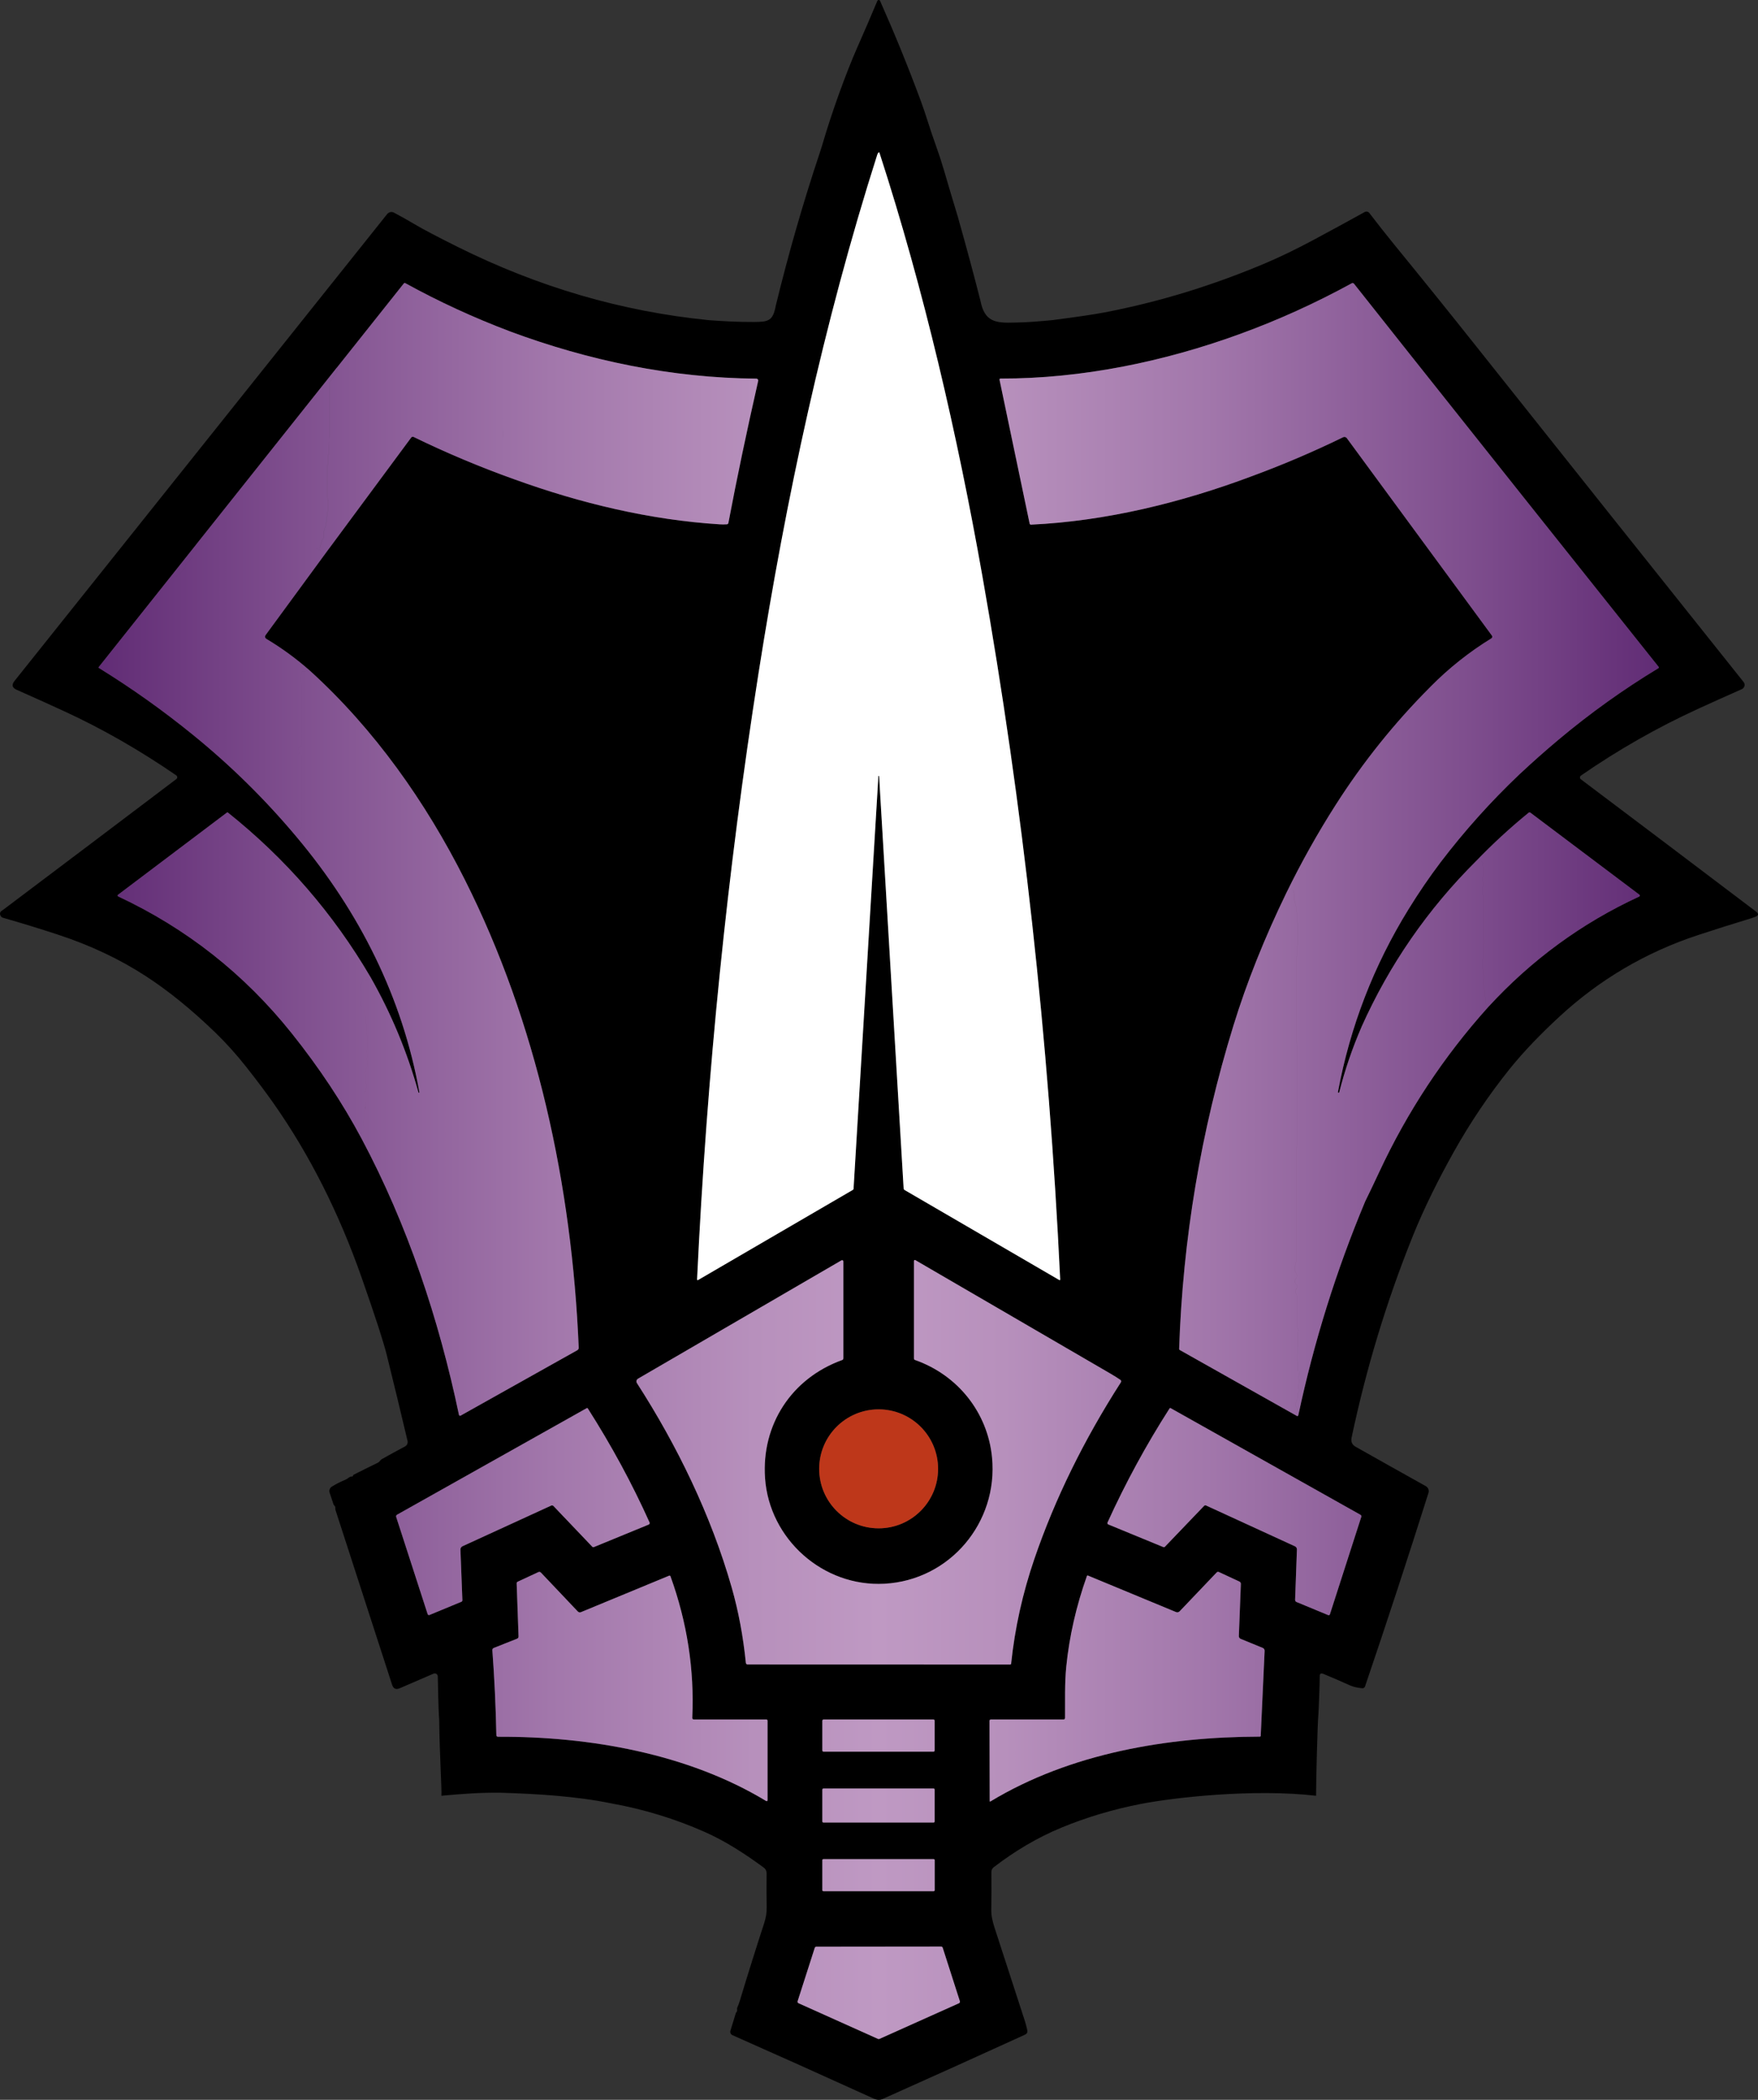 <?xml version="1.0" encoding="UTF-8"?>
<svg id="Layer_2" data-name="Layer 2" xmlns="http://www.w3.org/2000/svg" xmlns:xlink="http://www.w3.org/1999/xlink" viewBox="0 0 668.46 798.07">
  <rect x="0" y="0" width="668.46" height="798.07" fill="#333333" stroke="none"/>
  <defs>
    <style>
      .cls-1 {
        fill: url(#linear-gradient);
      }

      .cls-1, .cls-2, .cls-3, .cls-4 {
        stroke-width: 0px;
      }

      .cls-3 {
        fill: #be371a;
      }

      .cls-4 {
        fill: #fff;
      }
    </style>
    <linearGradient id="linear-gradient" x1="37.49" y1="441.27" x2="630.77" y2="441.27" gradientUnits="userSpaceOnUse">
      <stop offset="0" stop-color="#612c75"/>
      <stop offset=".13" stop-color="#80508f"/>
      <stop offset=".29" stop-color="#a277ab"/>
      <stop offset=".42" stop-color="#b790bc"/>
      <stop offset=".5" stop-color="#bf99c3"/>
      <stop offset=".58" stop-color="#b790bc"/>
      <stop offset=".71" stop-color="#a277ab"/>
      <stop offset=".87" stop-color="#80508f"/>
      <stop offset="1" stop-color="#612c75"/>
    </linearGradient>
  </defs>
  <g id="Layer_1-2" data-name="Layer 1">
    <path class="cls-2" d="M134.27,560.81c0-.15.09-.25.22-.32,3.05-1.55,6.09-3.05,9.12-4.52.36-.17.66-.42.89-.75.21-.29.41-.49.59-.59,3.02-1.71,5.99-3.33,8.9-4.87.77-.4,1.17-1.27.97-2.12-2.47-10.47-5.07-21.26-7.82-32.35-1.25-5.08-4.45-14.95-9.59-29.6-8.67-24.73-19.82-46.8-33.45-66.23-2.97-4.24-6.47-8.9-10.49-13.98-3.82-4.83-7.78-9.22-11.87-13.17-8.95-8.63-17.69-15.72-26.23-21.27-10.02-6.52-21.25-11.82-33.7-15.89-6.84-2.24-13.74-4.36-20.71-6.35-.39-.11-.71-.39-.89-.75-.38-.8-.24-1.42.42-1.87.29-.19.54-.37.76-.54,22.27-16.76,44.16-33.27,65.65-49.53.48-.36.47-1.09-.03-1.43-14.07-9.65-28.21-17.74-42.44-24.29-6.04-2.78-12.12-5.52-18.24-8.23-1.72-.76-1.99-1.87-.82-3.34L147.21,81.37c.63-.79,1.73-1.02,2.62-.54,2.5,1.32,5.04,2.75,7.62,4.28,3.33,1.98,8.86,4.89,16.6,8.74,30.69,15.25,62.18,24.5,95.52,27.84,5.48.38,10.53.71,17.1.68,5.46-.03,7.23-.35,8.3-6.14,4.83-19.83,10.43-39.28,16.81-58.36.27-.79.51-1.55.73-2.3,1.95-6.65,4.15-13.37,6.6-20.15,2.45-6.77,4.75-12.6,6.91-17.49,2.69-6.07,5.21-11.92,7.57-17.57.19-.46.85-.48,1.05-.02,5.53,12.42,10.67,25.02,15.4,37.79.97,2.61,1.91,5.39,2.84,8.34.89,2.83,1.85,5.68,2.88,8.53,1.18,3.27,2.25,6.54,3.21,9.81,1.71,5.86,3.48,11.83,5.23,17.55,3.35,11.86,6.33,22.93,8.63,32.05,1.56,7.85,5.61,8.45,13.01,8.18,4.69-.02,9.58-.49,14.31-.92,9.23-1.19,15.85-2.17,19.87-2.94,20.62-3.94,41.03-10.19,61.24-18.74,5.48-2.32,11.43-5.2,17.86-8.63,6.71-3.59,13.31-7.18,19.78-10.77.6-.34,1.36-.18,1.78.37,3.11,4.08,6.34,8.16,9.67,12.25,10.63,13,20.94,25.79,30.93,38.37,33.06,41.58,66.94,84.09,101.63,127.54.61.75.62,1.53.03,2.32-.15.2-.35.37-.59.47-5.55,2.45-11.08,4.94-16.6,7.46-15.57,7.13-30.44,15.6-44.61,25.4-.36.25-.48.71-.3,1.1.06.13.15.23.26.31,21.87,16.45,44.07,33.21,66.62,50.29,1.07.81.99,1.47-.26,1.97-.53.21-1.05.4-1.57.56-7.33,2.23-14.07,4.36-20.23,6.39-19.85,6.54-37.41,16.87-52.68,30.98-6.55,6.05-13.24,12.81-18.87,19.81-7.97,9.92-15.07,20.46-21.32,31.61-5.77,10.31-11.27,21.26-15.67,32.2-9.9,24.61-17.63,50.07-23.19,76.4-.33,1.55.18,2.71,1.51,3.46,9.01,5.09,17.91,10.08,26.69,14.97.91.51,1.34,1.59,1.03,2.58-7.59,24.03-15.62,48.55-24.11,73.54-.16.48-.64.77-1.13.71-1.68-.2-3.11-.42-4.69-1.13-3.44-1.55-6.77-2.99-10-4.32-.99-.41-1.47-.08-1.42.99.05,1.29-.38,13.03-.5,14.27-.37,3.95-.89,25.73-.89,31.06-23.61-2.78-54.11.64-66.8,3.13-10.39,2.03-20.37,5-29.92,8.93-9.41,3.88-17.87,8.98-25.83,15.08-.61.47-.92,1.11-.91,1.9.05,4.81.03,9.58-.04,14.33-.03,2.34.54,4.52,1.22,6.68.51,1.64,8.61,26.38,11.57,35.6.36,1.13.66,2.28.9,3.45.16.79-.13,1.35-.86,1.69-17.17,7.84-35.22,15.99-54.16,24.45-1.02.45-2.14.4-3.36-.15-19.75-8.97-37.66-17.01-53.74-24.12-.63-.28-.96-.98-.76-1.64l2.01-6.57c.06-.2.16-.38.29-.53.23-.28.31-.62.24-1.02-.05-.27-.01-.56.11-.81.34-.73.63-1.5.87-2.3,3-9.92,6.11-19.84,9.34-29.75.67-2.05.98-4.08.94-6.1-.08-4.11-.09-8.35-.03-12.71.01-.97-.38-1.73-1.16-2.3-7.04-5.15-14.33-9.94-22.47-13.54-11.29-4.99-23.09-8.59-35.4-10.81-13.48-2.76-28.24-3.63-42.27-4.06-7.32-.08-14.1.39-22.36,1.16.16-3.33-.66-14.39-.84-29-.33-3.96-.46-13.46-.53-16.37-.02-.82-.86-1.37-1.62-1.04l-12.84,5.54c-1.46.63-2.43.19-2.92-1.32l-21.54-66.47c-.05-.17-.07-.35-.05-.53.05-.47-.08-.85-.4-1.14-.13-.12-.23-.27-.28-.43l-1.48-4.43c-.29-.87.06-1.82.83-2.3,1.53-.95,3.21-1.81,5.04-2.57.48-.2.92-.46,1.31-.78.43-.35.87-.52,1.34-.51.25,0,.38-.12.41-.37ZM334.27,295.02c3.09,52.24,6.19,104.44,9.32,156.59.02.31.16.55.43.71l58.77,34.19c.15.09.35-.02.34-.2-4.35-91.32-14.2-180.41-29.57-267.26-9.52-53.8-22.2-108.77-39.16-161.01-.05-.15-.24-.19-.35-.08-.21.23-.37.49-.47.8-20.5,64.32-34.68,130.51-45.15,197.06-11.87,75.46-19.66,152.24-23.37,230.34,0,.39.15.48.48.28l58.73-34.19c.17-.1.28-.28.29-.47,3.15-52.27,6.3-104.53,9.44-156.78.01-.07.05-.11.12-.11h0c.09,0,.14.04.15.13ZM128.05,139.76l-53.28,66.97-37.22,46.78c-.1.12-.07.29.06.37,12.44,7.67,24.38,16.16,35.81,25.45,14.35,11.65,27.46,24.56,39.33,38.73,24.03,28.57,40.3,61.18,46.71,97.04.02.11-.02.18-.13.21h0c-.11.03-.18-.02-.21-.13-4.26-15.34-10.33-29.93-18.21-43.78-14.19-24.21-32.29-45.07-54.28-62.6-.08-.07-.2-.07-.29,0l-41.46,31.28c-.22.17-.18.51.07.63,25.99,12.16,47.98,29.49,65.97,52,10.45,13.08,19.31,26.43,26.57,40.05,17.49,32.8,29.41,68.62,37.03,104.99.06.28.38.43.63.29l44.35-24.85c.39-.22.58-.56.56-1.01-2.57-61.59-15.95-123.54-43.35-177.92-14.87-29.52-34.33-57.06-58.79-79.29-5.18-4.57-10.68-8.6-16.49-12.07-.71-.43-.82-.98-.33-1.65l23.99-32.71,31.26-42.23c.21-.29.61-.39.93-.23,12.49,6.08,25.33,11.47,38.52,16.18,24.91,9.01,51.28,15.36,77.8,17.03.91.05,1.83.05,2.76,0,.35-.03.55-.21.62-.56,3.25-17.15,7.03-35.13,11.32-53.96.1-.43-.23-.84-.67-.85-32.18-.26-63.77-6.83-93.79-17.99-13.7-5.17-26.94-11.27-39.71-18.29-.23-.13-.44-.09-.61.12l-25.46,32.01ZM471.61,126.89c-28.9,10.56-60.28,17.05-91.15,16.99-.33,0-.47.17-.4.5l11.44,54.64c.05.24.27.4.51.39,28.51-1.34,57.21-8.38,83.87-18.38,11.81-4.34,23.42-9.29,34.81-14.84.5-.24,1.1-.1,1.43.35l26.6,36.19,28.56,38.84c.25.34.16.83-.21,1.06-8.39,5.15-16.1,11.26-23.11,18.34-13.67,13.67-25.71,28.67-36.14,45.02-6.81,10.67-13,21.71-18.59,33.14-8.44,17.38-15.2,34.31-20.27,50.79-12.33,40.02-19.2,80.94-20.61,122.75-.01.19.07.33.24.42l44.56,25.08c.15.09.35.03.43-.12.04-.08.08-.17.11-.28,5.95-27.86,14.4-54.87,25.35-81.03,1.83-3.72,3.61-7.45,5.35-11.19,10.75-23.08,24.57-44,41.45-62.77,16.47-17.95,35.62-31.96,57.46-42.03.28-.13.33-.52.08-.7l-41.46-31.19c-.2-.14-.46-.14-.65,0-6.99,5.69-13.62,11.78-19.88,18.28-18.53,18.43-33.09,39.49-43.69,63.17-3.49,8.05-6.32,16.32-8.47,24.82-.04.15-.14.21-.3.17h-.01c-.15-.03-.21-.13-.18-.29,4.64-24.86,13.6-48.04,26.89-69.53,3.83-6.21,7.87-12.12,12.11-17.73,9.15-12,19.15-23.15,30.02-33.46,4.79-4.49,9.76-8.89,14.91-13.21,11.94-10.01,24.57-19.05,37.88-27.1.25-.15.29-.34.1-.57l-51.19-64.25-42.5-53.44-22.1-27.88c-.21-.27-.58-.34-.87-.18-13.81,7.55-27.93,13.95-42.38,19.22ZM377.21,553.91c2.41,24.67-15.98,46.67-40.91,48.02-23.32,1.26-43.79-16.94-45.4-40.17-1.4-20.28,10.08-37.91,29.29-44.84.33-.12.49-.35.49-.7v-36.79c0-.37-.39-.6-.71-.42l-77.37,44.98c-.59.34-.78,1.11-.41,1.69,15.27,23.68,28.21,50.28,36.03,77.68,2.57,8.98,4.36,18.52,5.38,28.61.05.42.28.63.7.63l99.81.03c.19,0,.35-.14.37-.33,1.39-13.4,4.34-26.71,8.87-39.93,7.78-22.68,18.74-45.02,32.87-67.02.19-.3.11-.7-.18-.9-1.22-.82-2.43-1.58-3.63-2.28-23.93-13.93-48.71-28.34-74.36-43.24-.23-.13-.52.03-.52.3v37.08c0,.29.13.48.41.58,16.2,5.7,27.61,19.91,29.27,37.02ZM209.59,572.22c.29-.13.64-.06.86.17l14.76,15.48c.16.16.39.21.6.13l20.83-8.55c.33-.13.48-.51.34-.83-6.61-14.71-14.43-29.15-23.47-43.32-.09-.14-.28-.18-.43-.1l-72.11,40.49c-.3.17-.43.52-.33.85l11.96,36.93c.1.3.43.45.72.33l12.11-5.01c.24-.1.4-.33.39-.59l-.74-19.17c-.02-.65.26-1.11.85-1.38l33.66-15.43ZM493.14,588.97l-.69,19.04c0,.42.17.71.56.87l12.03,4.98c.26.11.55-.03.64-.29l11.94-37.07c.09-.3-.03-.62-.3-.77l-72.19-40.54c-.14-.08-.32-.04-.41.1-8.87,13.82-16.73,28.28-23.6,43.37-.13.28,0,.62.29.73l20.93,8.61c.23.09.44.05.61-.13l14.91-15.55c.19-.2.48-.25.72-.14l33.76,15.5c.55.25.82.68.8,1.29ZM356.7,558.26c0-12.49-10.12-22.61-22.61-22.61s-22.61,10.12-22.61,22.61,10.12,22.61,22.61,22.61,22.61-10.12,22.61-22.61ZM263.23,652.82c.83-18.23-1.93-36.14-8.29-53.73-.08-.2-.31-.3-.51-.22l-33.53,13.86c-.41.17-.89.07-1.2-.26l-13.99-14.75c-.3-.32-.65-.39-1.04-.2l-7.83,3.64c-.27.13-.4.34-.39.64l.72,20.18c0,.36-.2.69-.54.83l-8.9,3.53c-.34.14-.55.48-.52.84.79,10.63,1.3,21.39,1.52,32.26,0,.43.24.65.67.65,34.85-.15,72.15,6.44,101.79,24.34.45.27.67.14.67-.37v-30.04c-.01-.33-.17-.49-.5-.49h-27.46c-.47-.01-.69-.24-.67-.71ZM404.32,653.52h-27.53c-.36.01-.54.19-.54.55l.08,30.4c0,.25.1.31.31.18,30.36-18.32,67.12-24.52,102.43-24.61.17,0,.3-.13.31-.29l1.48-32.24c.03-.59-.22-1-.77-1.22l-8.33-3.41c-.44-.18-.72-.62-.7-1.09l.77-19.81c.01-.37-.2-.71-.53-.87l-7.81-3.63c-.33-.15-.63-.1-.88.17l-14.06,14.75c-.36.37-.9.49-1.38.29l-33.51-13.88c-.15-.06-.32.01-.37.16-4.09,11.53-6.71,23.03-7.86,34.5-.63,6.32-.41,13.06-.46,19.4,0,.43-.22.65-.65.65ZM355.4,653.99c0-.25-.21-.46-.46-.46h-41.8c-.25,0-.46.21-.46.46v11.3c0,.25.21.46.46.46h41.8c.25,0,.46-.21.46-.46v-11.3ZM355.4,680.17c0-.23-.19-.42-.42-.42h-41.88c-.23,0-.42.19-.42.42v12.1c0,.23.19.42.42.42h41.88c.23,0,.42-.19.42-.42v-12.1ZM355.42,707c0-.23-.18-.41-.41-.41h-41.92c-.23,0-.41.18-.41.41v11.38c0,.23.18.41.41.41h41.92c.23,0,.41-.18.41-.41v-11.38ZM358.45,740.26c-.08-.26-.33-.44-.61-.44l-47.43.05c-.28,0-.53.18-.61.44l-6.51,20.27c-.1.32.04.65.34.78l30.23,13.57c.16.08.36.08.52,0l30.26-13.56c.29-.13.44-.46.34-.78l-6.53-20.33Z"/>
    <path class="cls-4" d="M334.27,295.02c-.01-.09-.06-.13-.15-.13h0c-.07,0-.11.04-.12.11-3.14,52.25-6.29,104.51-9.44,156.78,0,.19-.12.37-.29.47l-58.73,34.19c-.33.2-.49.11-.48-.28,3.71-78.1,11.5-154.88,23.37-230.34,10.47-66.55,24.65-132.74,45.15-197.06.1-.31.26-.57.47-.8.11-.11.3-.07.35.08,16.96,52.24,29.64,107.21,39.16,161.01,15.37,86.85,25.22,175.94,29.57,267.26.01.18-.19.29-.34.2l-58.77-34.19c-.27-.16-.41-.4-.43-.71-3.13-52.15-6.23-104.35-9.32-156.59Z"/>
    <circle class="cls-3" cx="334.09" cy="558.26" r="22.61"/>
    <path class="cls-1" d="M193.83,125.92l-1.11.26c-.44.11-.5.32-.17.63.08.08.14.17.17.28.07.28.06.58-.01.91-.48,2.15-.62,4.31-.41,6.5.03.33,0,.66-.11.97-.11.32-.18.65-.19,1-.17,4.99-.16,9.76.03,14.31.01.33-.11.59-.37.79-.25.19-.37.44-.38.76-.04,1.85-.04,3.64,0,5.37,0,.23-.06.45-.17.66-.17.33-.11.59.2.79.19.11.21.26.08.43-.1.13-.15.27-.14.43.11,3.39.19,6.64.24,9.75.02,1.48.5,2.72,1.43,3.71.18.19.25.45.19.7-.23,1.11.01,2.06.7,2.85.16.18.18.38.07.6-.06.11-.1.23-.12.36-.04.35.07.65.34.9.36.33.51.76.44,1.27-.05.35.04.65.26.92l1,1.19c-13.19-4.71-26.03-10.1-38.52-16.18-.32-.16-.72-.06-.93.23l-31.26,42.23-2.37.93c-.33.13-.6.06-.83-.21-.19-.23-.49-.38-.9-.45-.78-.12-.82-.26-.13-.43l.47-.11c.32-.07.55-.35.56-.68.03-1.01.33-1.9.89-2.67.23-.32.34-.68.32-1.07-.07-1.19.12-2.37.58-3.53.25-.63.39-1.32.43-2.09.03-.69.12-1.41.26-2.15.25-1.29.35-2.44.32-3.43-.13-3.98-.19-7.92-.18-11.83.01-2.55.12-5.13.35-7.74.22-2.54.33-5.05.34-7.54.01-6.57.01-13.14,0-19.7,0-.33.11-.63.32-.89,1.03-1.25,1.97-2.5,2.83-3.76.07-.09.04-.16-.07-.2-.03,0-.06,0-.09.02-.17.21-.21.18-.14-.07.13-.41.13-.81.02-1.18l25.46-32.01c.17-.21.38-.25.61-.12,12.77,7.02,26.01,13.12,39.71,18.29ZM536.96,135.73l-.17.64c-.1.39-.23.41-.39.04-.11-.23-.24-.32-.41-.25-.17.07-.24.2-.19.38.09.35.26.64.51.85.06.04.11.03.15-.03.05-.08.11-.15.19-.2.07-.04.17-.02.21.05.2.34.21.68.03,1.01-.11.19-.1.38.02.57.44.66.94,1.2,1.49,1.61.21.15.32.36.34.62.07,1.02-.01,2.05-.26,3.09-.1.42-.15.85-.15,1.28,0,5.4-.04,10.85-.13,16.35,0,.81.45,1.28.23,2.1-.12.43-.19.88-.2,1.34-.09,3.04-.03,6.16.18,9.35.12,1.71-.47,3.31-.35,5.07.25,3.52-.04,6.96.62,10.45.34,1.78.59,3.64.76,5.58.03.33-.05.63-.22.92-.41.7-.46,1.35-.15,1.96.9,1.77.78,3.18-.35,4.22l-26.6-36.19c-.33-.45-.93-.59-1.43-.35-11.39,5.55-23,10.5-34.81,14.84-.17-.87-.49-1.24-.96-1.09-.29.09-.54.01-.73-.23-.36-.45-.44-.92-.24-1.4.11-.25.15-.5.13-.77-.05-.69-.12-1.36-.23-2.02-.12-.77.17-1.33.87-1.69.24-.13.32-.32.25-.58-.01-.04-.03-.06-.06-.07-.36-.14-.44-.37-.25-.69.2-.33.41-.66.64-.99.21-.29.29-.62.26-.99-.08-.9-.07-1.82.04-2.76.02-.17.1-.31.23-.4.19-.12.26-.29.23-.51-.23-1.71-.37-3.48-.4-5.33-.01-.55.09-1.07.3-1.56.13-.31.19-.63.17-.96-.13-2.59-.04-5.02.28-7.29.21-1.54.29-2.89.24-4.06-.06-1.24-.14-2.45-.24-3.62-.04-.45.09-.85.4-1.19.22-.25.22-.49,0-.74-.46-.54-.54-1.12-.25-1.75.21-.43.16-.82-.14-1.18-.78-.94-1.17-2.14-1.11-3.36.02-.41-.15-.72-.51-.92-.24-.14-.28-.33-.13-.56.44-.63.75-1.4.93-2.3.03-.17-.01-.32-.11-.45-.85-1.11-1.12-2.33-.81-3.68.08-.32.26-.39.54-.22.07.04.14-.01.19-.15.09-.21.02-.35-.2-.4-1.13-.27-2.33-.35-3.61-.23,14.45-5.27,28.57-11.67,42.38-19.22.29-.16.66-.09.87.18l22.1,27.88ZM193.83,125.92c30.02,11.16,61.61,17.73,93.79,17.99.44.01.77.42.67.85-4.29,18.83-8.07,36.81-11.32,53.96-.07.35-.27.53-.62.56-.93.06-1.85.06-2.76,0-26.52-1.67-52.89-8.02-77.8-17.03l-1-1.19c-.22-.27-.31-.57-.26-.92.07-.51-.08-.94-.44-1.27-.27-.25-.38-.55-.34-.9.02-.13.06-.25.12-.36.11-.22.09-.42-.07-.6-.69-.79-.93-1.74-.7-2.85.06-.25-.01-.51-.19-.7-.93-.99-1.41-2.23-1.43-3.71-.05-3.11-.13-6.36-.24-9.75-.01-.16.04-.3.14-.43.13-.17.11-.32-.08-.43-.31-.2-.37-.46-.2-.79.11-.21.17-.43.17-.66-.03-1.73-.03-3.52,0-5.37.01-.32.13-.57.38-.76.26-.2.38-.46.37-.79-.19-4.55-.2-9.32-.03-14.31.01-.35.08-.68.19-1,.11-.31.14-.64.11-.97-.21-2.19-.07-4.35.41-6.5.07-.33.08-.63.01-.91-.03-.11-.09-.2-.17-.28-.33-.31-.27-.52.17-.63l1.11-.26ZM471.61,126.89c1.28-.12,2.48-.04,3.61.23.22.05.29.19.2.4-.05.14-.12.19-.19.15-.28-.17-.46-.1-.54.22-.31,1.35-.04,2.57.81,3.68.1.13.14.28.11.45-.18.9-.49,1.67-.93,2.3-.15.23-.11.42.13.56.36.2.53.51.51.92-.06,1.22.33,2.42,1.11,3.36.3.36.35.75.14,1.18-.29.63-.21,1.21.25,1.75.21.25.21.49,0,.74-.31.34-.44.74-.4,1.19.1,1.17.18,2.38.24,3.62.05,1.17-.03,2.52-.24,4.06-.32,2.27-.41,4.7-.28,7.29.02.33-.04.65-.17.96-.21.49-.31,1.01-.3,1.56.03,1.85.17,3.62.4,5.33.03.22-.04.39-.23.51-.13.09-.21.23-.23.4-.11.94-.12,1.86-.04,2.76.03.37-.05.7-.26.99-.23.33-.44.66-.64.99-.19.32-.11.55.25.69.03,0,.05.03.06.07.07.26-.01.45-.25.58-.7.36-.99.92-.87,1.69.11.66.18,1.33.23,2.02.02.27-.02.52-.13.77-.2.48-.12.95.24,1.4.19.24.44.32.73.23.47-.15.79.22.96,1.09-26.66,10-55.36,17.04-83.87,18.38-.24.01-.46-.15-.51-.39l-11.44-54.64c-.07-.33.07-.5.4-.5,30.87.06,62.25-6.43,91.15-16.99ZM536.96,135.73l42.5,53.44c-.51-.39-1.06.07-1.65,1.38-.25.57-.37,1.23-.34,1.98.09,2.39.13,4.77.12,7.16-.01,1.71.03,3.41.12,5.1.13,2.63-.29,5.19-.05,7.8.07.76.09,1.65.07,2.67-.11,5.53-.12,11.7-.03,18.5.01.99.05,1.99.1,3,.05.99.07,1.98.06,2.99-.01,1.65.04,3.39.15,5.21.1,1.63.12,3.36.06,5.19-.14,4.09-.21,8.12-.22,12.11-.01,4.5-.04,9-.1,13.51-.02,1.65-.77,2.89-.77,4.35.01,1.59-.32,4.63.12,6.04.07.21.04.42-.07.61-.17.29-.23.61-.18.95l.91,6.58c-10.87,10.31-20.87,21.46-30.02,33.46l-.67-3.95c-.05-.31,0-.62.11-.9.6-1.32.73-2.6.38-3.84-.34-1.25-.51-2.5-.51-3.77,0-1.6-.13-3.09-.39-4.47-.31-1.71-.43-3.35-.35-4.91.22-4.13.24-8.6.07-13.4-.07-1.84-.01-3.64.18-5.39,0-.11.07-.19.18-.24.03-.01.07-.02.1-.01.17.05.25-.01.23-.19-.39-4.12-.54-8.56-.46-13.31.03-1.75-.09-3.57-.37-5.46-.16-1.1-.26-2.2-.31-3.29-.04-1.04-.23-2.12-.56-3.24-.02-.07-.05-.12-.1-.17-.08-.09-.13-.05-.14.14-.01.21-.12.31-.34.29-.39-.03-.66-.26-.83-.68,7.01-7.08,14.72-13.19,23.11-18.34.37-.23.46-.72.21-1.06l-28.56-38.84c1.13-1.04,1.25-2.45.35-4.22-.31-.61-.26-1.26.15-1.96.17-.29.25-.59.22-.92-.17-1.94-.42-3.8-.76-5.58-.66-3.49-.37-6.93-.62-10.45-.12-1.76.47-3.36.35-5.07-.21-3.19-.27-6.31-.18-9.35.01-.46.08-.91.2-1.34.22-.82-.24-1.29-.23-2.1.09-5.5.13-10.95.13-16.35,0-.43.05-.86.15-1.28.25-1.04.33-2.07.26-3.09-.02-.26-.13-.47-.34-.62-.55-.41-1.05-.95-1.49-1.61-.12-.19-.13-.38-.02-.57.18-.33.17-.67-.03-1.01-.04-.07-.14-.09-.21-.05-.08.05-.14.12-.19.2-.04.06-.09.07-.15.03-.25-.21-.42-.5-.51-.85-.05-.18.02-.31.19-.38.17-.07.3.02.41.25.16.37.29.35.39-.04l.17-.64ZM128.05,139.76c.11.37.11.77-.02,1.18-.07.25-.03.28.14.07.03-.03.06-.03.09-.02.11.04.14.11.07.2-.86,1.26-1.8,2.51-2.83,3.76-.21.26-.32.56-.32.89.02,6.56.02,13.13,0,19.7,0,2.49-.12,5-.34,7.54-.23,2.61-.34,5.19-.35,7.74,0,3.91.05,7.85.18,11.83.03.99-.07,2.14-.32,3.43-.14.74-.23,1.46-.26,2.15-.04.77-.18,1.46-.43,2.09-.46,1.16-.65,2.34-.58,3.53.02.39-.09.75-.32,1.07-.56.77-.86,1.66-.89,2.67,0,.33-.24.61-.56.68l-.47.11c-.69.17-.65.31.13.43.41.07.71.22.9.45.23.27.5.34.83.21l2.37-.93-23.99,32.71c-.49.67-.38,1.22.33,1.65,5.81,3.47,11.31,7.5,16.49,12.07l-2.71.2c-.34.02-.55.2-.64.53-.27,1.03-.32,2.07-.17,3.13.15,1.07.24,2.21.26,3.4.08,4.87.17,9.7.28,14.48.05,2.14-.32,4.21-.2,6.32.02.35-.15.56-.5.61-.43.07-.67.33-.74.79-.05.38,0,.74.16,1.08.15.33.15.67-.02,1-.2.4-.09.53.34.39.09-.03.19-.06.29-.07.38-.04.56.13.55.51-.31,9.21-.27,17.45.13,24.72.05.8-.07,1.49-.34,2.06-.14.29-.2.6-.17.92l.1,1.24c.02.29-.11.49-.38.6-.49.2-.96.59-1.4,1.18-11.87-14.17-24.98-27.08-39.33-38.73-.85-1.21-.81-2.56.1-4.04.17-.28.25-.59.24-.92-.25-5.31-.32-10.53-.21-15.66.11-5.03.1-10.29-.03-15.78-.11-4.71-.04-9.26.21-13.64.13-2.19.15-4.53.08-7.02-.08-2.5-.04-4.84.13-7.03.04-.46-.16-.97-.46-1.31-.24-.27-.28-.57-.13-.9.15-.32.18-.65.08-.99-.15-.5-.35-.52-.6-.06-.54,1-1.22,1.82-2.03,2.46-.22.17-.34.44-.3.72.03.23-.02.42-.15.59-1.03,1.35-2.22,2.53-3.58,3.56,0,0-.03,0-.05,0,0-.02,0-.04,0-.05.71-1.07,1.45-2.15,2.22-3.26.21-.29.36-.61.46-.95.1-.35.32-.61.65-.79.21-.11.38-.29.48-.5l1.06-2.17c.16-.33.39-.6.69-.81,1.43-1.01,2.26-2.36,2.49-4.05l53.28-66.97ZM579.46,189.17l51.19,64.25c.19.23.15.42-.1.57-13.31,8.05-25.94,17.09-37.88,27.1-5.15,4.32-10.12,8.72-14.91,13.21l-.91-6.58c-.05-.34.01-.66.18-.95.11-.19.14-.4.07-.61-.44-1.41-.11-4.45-.12-6.04,0-1.46.75-2.7.77-4.35.06-4.51.09-9.01.1-13.51.01-3.99.08-8.02.22-12.11.06-1.83.04-3.56-.06-5.19-.11-1.82-.16-3.56-.15-5.21.01-1.01-.01-2-.06-2.99-.05-1.01-.09-2.01-.1-3-.09-6.8-.08-12.97.03-18.5.02-1.02,0-1.91-.07-2.67-.24-2.61.18-5.17.05-7.8-.09-1.69-.13-3.39-.12-5.1.01-2.39-.03-4.77-.12-7.16-.03-.75.09-1.41.34-1.98.59-1.31,1.14-1.77,1.65-1.38ZM74.77,206.73c-.23,1.69-1.06,3.04-2.49,4.05-.3.21-.53.48-.69.81l-1.06,2.17c-.1.21-.27.39-.48.5-.33.18-.55.44-.65.79-.1.34-.25.66-.46.95-.77,1.11-1.51,2.19-2.22,3.26,0,0,0,.03,0,.05.02,0,.04,0,.05,0,1.36-1.03,2.55-2.21,3.58-3.56.13-.17.18-.36.15-.59-.04-.28.08-.55.3-.72.81-.64,1.49-1.46,2.03-2.46.25-.46.45-.44.6.06.1.34.07.67-.08.99-.15.33-.11.63.13.9.3.34.5.85.46,1.31-.17,2.19-.21,4.53-.13,7.03.07,2.49.05,4.83-.08,7.02-.25,4.38-.32,8.93-.21,13.64.13,5.49.14,10.75.03,15.78-.11,5.13-.04,10.35.21,15.66,0,.33-.07.64-.24.92-.91,1.48-.95,2.83-.1,4.04-11.43-9.29-23.37-17.78-35.81-25.45-.13-.08-.16-.25-.06-.37l37.22-46.78ZM117.91,254.97c24.46,22.23,43.92,49.77,58.79,79.29,27.4,54.38,40.78,116.33,43.35,177.92.02.45-.17.79-.56,1.01l-44.35,24.85c-.25.14-.57-.01-.63-.29-7.62-36.37-19.54-72.19-37.03-104.99.47-.19.39-.59-.24-1.21-.37-.37-.32-.66.17-.86.27-.11.54-.23.79-.35.47-.22.61-.57.4-1.04-.65-1.49-.65-3.28-.02-5.37.22-.75.33-1.53.33-2.35,0-.69.1-1.37.31-2.04.11-.35.07-.68-.1-1-.53-.95-.78-2.07-.77-3.34,0-.14.06-.25.19-.32.03-.03.07-.03.12-.01.4.17.61.03.63-.4.09-2.33-.01-4.58-.3-6.73-.05-.31,0-.64.13-.93.6-1.32.74-2.67.43-4.06-.07-.33-.05-.66.07-.98.2-.52.19-1.03-.04-1.54-.14-.31-.16-.62-.06-.95.19-.58.26-1.25.23-2.02-.2-5.07-.51-9.62-.93-13.67-.05-.45-.27-.6-.66-.45-.17.07-.33-.01-.49-.23-.19-.26-.29-.55-.29-.88.02-2.02,0-4.32-.04-6.9-.01-.54.07-1.04.25-1.51.21-.56.34-1.16.39-1.8.02-.29.18-.48.48-.56.47-.13.62.04.43.49-.12.28-.06.52.17.72.13.11.23.09.31-.06.11-.21.25-.22.43-.04.1.1.16.08.19-.06.03-.13,0-.22-.12-.28-.19-.11-.21-.25-.07-.42.19-.23.55-.3,1.1-.21,7.88,13.85,13.95,28.44,18.21,43.78.03.11.1.16.21.13h0c.11-.03.15-.1.13-.21-6.41-35.86-22.68-68.47-46.71-97.04.44-.59.91-.98,1.4-1.18.27-.11.4-.31.38-.6l-.1-1.24c-.03-.32.03-.63.17-.92.27-.57.39-1.26.34-2.06-.4-7.27-.44-15.51-.13-24.72,0-.38-.17-.55-.55-.51-.1,0-.2.04-.29.07-.43.14-.54,0-.34-.39.17-.33.17-.67.02-1-.16-.34-.21-.7-.16-1.08.07-.46.31-.72.74-.79.35-.05.52-.26.5-.61-.12-2.11.25-4.18.2-6.32-.11-4.78-.2-9.61-.28-14.48-.02-1.19-.11-2.33-.26-3.4-.15-1.06-.1-2.1.17-3.13.09-.33.3-.51.64-.53l2.71-.2ZM543.96,260.97c.17.42.44.65.83.68.22.02.33-.08.34-.29,0-.19.06-.23.14-.14.05.05.08.1.1.17.33,1.12.52,2.2.56,3.24.05,1.09.15,2.19.31,3.29.28,1.89.4,3.71.37,5.46-.08,4.75.07,9.19.46,13.31.02.18-.06.24-.23.19-.03-.01-.07,0-.1.01-.11.05-.17.13-.18.24-.19,1.75-.25,3.55-.18,5.39.17,4.8.15,9.27-.07,13.4-.08,1.56.04,3.2.35,4.91.26,1.38.39,2.87.39,4.47,0,1.27.17,2.52.51,3.77.35,1.24.22,2.52-.38,3.84-.12.28-.16.59-.11.9l.67,3.95c-4.24,5.61-8.28,11.52-12.11,17.73-13.29,21.49-22.25,44.67-26.89,69.53-.03.16.03.26.18.29h.01c.16.04.26-.02.3-.17,2.15-8.5,4.98-16.77,8.47-24.82.25.77.25,1.61,0,2.54-.02.05-.01.06.04.04.03-.01-.01-.08-.14-.19-.03-.03-.03-.07.01-.1.66-.5.96-1.13.9-1.9-.04-.57.18-.72.67-.43.25.15.46.11.63-.1.23-.28.38-.24.43.12.02.16,0,.31-.06.46-.11.26-.03.35.24.26.54-.18,1.01-.02,1.42.49.22.26.22.64.01.9l-1.05,1.31c-.21.27-.3.58-.25.91.14.98.46,1.9.95,2.77.09.17.08.37-.03.53-.37.52-.39,1.08-.07,1.68.15.28.11.53-.14.74-.13.11-.23.25-.28.42-.11.34.01.45.34.34.17-.05.33.05.46.32.14.29.2.59.18.9-.42,5.39-.32,11.03.31,16.94.16,1.47.24,2.97.23,4.5-.01,1.5-.04,2.98-.1,4.44-.02.45-.2.82-.55,1.11-.05.04-.06.09-.03.15.05.1.11.16.2.17.26.05.4.21.41.48.19,3.61.45,7.16.79,10.66.13,1.31.01,2.61-.34,3.9-.09.29-.09.59-.02.88.08.36-.04.62-.37.78-.25.13-.27.29-.06.48.31.27.36.56.13.88-1.04,1.49-1.94,3.54-2.69,6.15-.02.07-.06.13-.11.17-.79.67-1.02,1.58-.71,2.72-10.95,26.16-19.4,53.17-25.35,81.03.07-1.44-.18-2.44-.75-2.99-.24-.23-.34-.5-.31-.83.07-.85.3-1.6.69-2.26.16-.28.21-.58.15-.9-.13-.74.01-1.42.43-2.05.16-.23.16-.46.01-.69l-.15-.24c-.15-.24-.2-.53-.12-.8.27-.91.34-1.82.22-2.74-.16-1.17.09-1.92.34-2.99.03-.15-.02-.2-.17-.17-.03.01-.06.03-.09.04-.26.15-.4.08-.43-.22-.3-3.43-.29-6.9.03-10.41.12-1.33-.12-2.6-.1-3.94,0-.23.06-.46.16-.67.13-.28.1-.55-.09-.8-.2-.26-.3-.55-.3-.88l-.03-11.2c0-.37-.09-.71-.26-1.03-.23-.45-.32-.9-.29-1.37.03-.37.16-.71.39-1.01.17-.21.23-.45.19-.7-.04-.3-.16-.56-.37-.78-.51-.56-.57-1.41-.15-2.04.49-.73.52-1.49.11-2.27-.28-.51-.42-1.06-.42-1.66,0-.65.09-1.29.28-1.9.21-.69.32-1.39.32-2.09-.09-14.9-.06-30.21.1-45.93.1-9.85.1-19.6.01-29.24-.1-11.07-.14-23.05-.12-35.92.01-2.42.09-4.64.26-6.66.29-3.35.39-5.58.3-6.68-.19-2.55-.38-5.2-.55-7.95-.05-.84-.21-1.65-.48-2.42-.54-1.55-.2-3.16-.7-4.81-.12-.39-.37-.5-.74-.32l-1.83.88c5.59-11.43,11.78-22.47,18.59-33.14,10.43-16.35,22.47-31.35,36.14-45.02ZM140.9,371.4c-.55-.09-.91-.02-1.1.21-.14.17-.12.31.07.42.11.06.15.15.12.28-.03.14-.09.16-.19.06-.18-.18-.32-.17-.43.04-.08.15-.18.17-.31.06-.23-.2-.29-.44-.17-.72.19-.45.04-.62-.43-.49-.3.08-.46.27-.48.56-.05.64-.18,1.24-.39,1.8-.18.47-.26.97-.25,1.51.05,2.58.06,4.88.04,6.9,0,.33.1.62.29.88.16.22.32.3.49.23.39-.15.61,0,.66.45.42,4.05.73,8.6.93,13.67.03.77-.04,1.44-.23,2.02-.1.33-.08.64.06.95.23.51.24,1.02.04,1.54-.12.32-.14.65-.07.98.31,1.39.17,2.74-.43,4.06-.13.29-.18.62-.13.93.29,2.15.39,4.4.3,6.73-.02.43-.23.57-.63.4-.05-.02-.09-.02-.12.01-.13.07-.19.18-.19.32,0,1.27.24,2.39.77,3.34.17.32.21.65.1,1-.21.67-.32,1.35-.31,2.04,0,.82-.11,1.6-.33,2.35-.63,2.09-.63,3.88.02,5.37.21.47.07.82-.4,1.04-.25.12-.52.24-.79.35-.49.2-.54.49-.17.86.63.62.71,1.02.24,1.21-7.26-13.62-16.12-26.97-26.57-40.05-17.99-22.51-39.98-39.84-65.97-52-.25-.12-.29-.46-.07-.63l41.46-31.28c.09-.07.21-.07.29,0,21.99,17.53,40.09,38.39,54.28,62.6ZM565.84,382.78l.17-.38c.1-.22.04-.39-.18-.5-.14-.07-.25-.06-.32.03-.27.36-.43.32-.48-.13-.21-1.81-.38-3.62-.51-5.44-.11-1.55-.96-2.83-.36-4.4.11-.31.14-.62.08-.94-.34-1.82-.46-3.74-.36-5.77.12-2.35.23-4.69.33-7.03.07-1.73-.46-3.8-.16-5.81.19-1.27-.2-2.36-.13-3.66.19-3.34.16-6.67-.08-9.98-.11-1.45.41-2.68-.05-4.09-.09-.29-.1-.57-.01-.86.54-1.77.51-3.57-.08-5.39-.02-.04,0-.07.04-.09.11-.05.18-.14.21-.27.01-.07,0-.15-.05-.21-.55-.73-1.38-.96-2.51-.71,6.26-6.5,12.89-12.59,19.88-18.28.19-.15.45-.15.65,0l41.46,31.19c.25.18.2.57-.08.7-21.84,10.07-40.99,24.08-57.46,42.03ZM565.84,382.78c-16.88,18.77-30.7,39.69-41.45,62.77-1.74,3.74-3.52,7.47-5.35,11.19-.31-1.14-.08-2.05.71-2.72.05-.04.09-.1.11-.17.75-2.61,1.65-4.66,2.69-6.15.23-.32.18-.61-.13-.88-.21-.19-.19-.35.06-.48.33-.16.45-.42.37-.78-.07-.29-.07-.59.02-.88.35-1.29.47-2.59.34-3.9-.34-3.5-.6-7.05-.79-10.66-.01-.27-.15-.43-.41-.48-.09-.01-.15-.07-.2-.17-.03-.06-.02-.11.03-.15.35-.29.53-.66.55-1.11.06-1.46.09-2.94.1-4.44.01-1.53-.07-3.03-.23-4.5-.63-5.91-.73-11.55-.31-16.94.02-.31-.04-.61-.18-.9-.13-.27-.29-.37-.46-.32-.33.11-.45,0-.34-.34.05-.17.15-.31.28-.42.25-.21.29-.46.14-.74-.32-.6-.3-1.16.07-1.68.11-.16.12-.36.03-.53-.49-.87-.81-1.79-.95-2.77-.05-.33.04-.64.25-.91l1.05-1.31c.21-.26.21-.64-.01-.9-.41-.51-.88-.67-1.42-.49-.27.09-.35,0-.24-.26.06-.15.08-.3.06-.46-.05-.36-.2-.4-.43-.12-.17.21-.38.25-.63.1-.49-.29-.71-.14-.67.43.06.77-.24,1.4-.9,1.9-.04.03-.04.07-.01.1.13.11.17.18.14.19-.05.02-.06,0-.04-.04.26-.93.26-1.77,0-2.54,10.6-23.68,25.16-44.74,43.69-63.17,1.13-.25,1.96-.02,2.51.71.04.06.06.14.05.21-.03.13-.1.22-.21.27-.05.02-.06.05-.04.09.59,1.82.62,3.62.08,5.39-.09.29-.08.57.01.86.46,1.41-.06,2.64.05,4.09.24,3.31.27,6.64.08,9.98-.07,1.3.32,2.39.13,3.66-.3,2.01.23,4.08.16,5.81-.1,2.34-.21,4.68-.33,7.03-.1,2.03.02,3.95.36,5.77.06.32.03.63-.08.94-.6,1.57.25,2.85.36,4.4.13,1.82.3,3.63.51,5.44.05.45.21.49.48.13.07-.09.18-.1.32-.03.22.11.28.28.18.5l-.17.38ZM493.69,537.77c-.03.11-.07.2-.11.28-.08.15-.28.21-.43.12l-44.56-25.08c-.17-.09-.25-.23-.24-.42,1.41-41.81,8.28-82.73,20.61-122.75,5.07-16.48,11.83-33.41,20.27-50.79l1.83-.88c.37-.18.62-.07.74.32.5,1.65.16,3.26.7,4.81.27.77.43,1.58.48,2.42.17,2.75.36,5.4.55,7.95.09,1.1-.01,3.33-.3,6.68-.17,2.02-.25,4.24-.26,6.66-.02,12.87.02,24.85.12,35.92.09,9.64.09,19.39-.01,29.24-.16,15.72-.19,31.03-.1,45.93,0,.7-.11,1.4-.32,2.09-.19.61-.28,1.25-.28,1.9,0,.6.14,1.15.42,1.66.41.78.38,1.54-.11,2.27-.42.63-.36,1.48.15,2.04.21.22.33.48.37.78.04.25-.02.49-.19.7-.23.3-.36.64-.39,1.01-.03.47.06.92.29,1.37.17.32.26.66.26,1.03l.03,11.2c0,.33.1.62.3.88.19.25.22.52.09.8-.1.21-.15.44-.16.67-.02,1.34.22,2.61.1,3.94-.32,3.51-.33,6.98-.03,10.41.03.3.17.37.43.22.03-.01.06-.03.09-.04.15-.03.2.02.17.17-.25,1.07-.5,1.82-.34,2.99.12.92.05,1.83-.22,2.74-.08.27-.03.56.12.8l.15.24c.15.23.15.46-.01.69-.42.63-.56,1.31-.43,2.05.06.32.01.62-.15.9-.39.66-.62,1.41-.69,2.26-.03.33.07.6.31.83.57.55.82,1.55.75,2.99ZM336.3,601.93c24.93-1.35,43.32-23.35,40.91-48.02-1.66-17.11-13.07-31.32-29.27-37.02-.28-.1-.42-.29-.42-.58v-37.08c0-.27.3-.43.53-.3,25.65,14.9,50.43,29.31,74.36,43.24,1.2.7,2.41,1.46,3.63,2.28.29.2.37.6.18.9-14.13,22-25.09,44.34-32.87,67.02-4.53,13.22-7.48,26.53-8.87,39.93-.02.19-.18.33-.37.33l-99.81-.03c-.42,0-.65-.21-.7-.63-1.02-10.09-2.81-19.63-5.38-28.61-7.82-27.4-20.76-54-36.03-77.68-.37-.58-.18-1.35.41-1.69l77.37-44.98c.32-.18.71.05.71.42v36.79c0,.35-.16.58-.49.7-19.21,6.93-30.69,24.56-29.29,44.84,1.61,23.23,22.08,41.43,45.4,40.17ZM209.59,572.22l-33.66,15.43c-.59.27-.87.73-.85,1.38l.74,19.17c0,.26-.15.49-.39.59l-12.11,5.01c-.29.12-.62-.03-.72-.33l-11.96-36.93c-.1-.33.03-.68.33-.85l72.11-40.49c.15-.08.34-.04.43.1,9.04,14.17,16.86,28.61,23.47,43.32.14.32-.01.7-.34.83l-20.83,8.55c-.21.08-.44.03-.6-.13l-14.76-15.48c-.22-.23-.57-.3-.86-.17ZM492.34,587.68l-33.76-15.5c-.24-.11-.53-.06-.72.14l-14.91,15.55c-.17.18-.38.22-.61.13l-20.93-8.61c-.29-.11-.42-.45-.29-.73,6.87-15.09,14.73-29.55,23.6-43.37.09-.14.27-.18.41-.1l72.19,40.54c.27.15.39.47.3.77l-11.94,37.07c-.09.26-.38.4-.64.29l-12.03-4.98c-.39-.16-.57-.45-.56-.87l.69-19.04c.02-.61-.25-1.04-.8-1.29ZM263.9,653.52h27.46c.33.01.49.17.49.5v30.04c.01.51-.21.64-.66.37-29.64-17.9-66.94-24.49-101.79-24.34-.43,0-.66-.22-.67-.65-.22-10.87-.73-21.63-1.52-32.26-.03-.36.18-.7.52-.84l8.9-3.53c.34-.14.55-.47.54-.83l-.72-20.18c-.01-.3.12-.51.39-.64l7.83-3.64c.39-.19.74-.12,1.04.2l13.99,14.75c.31.33.79.43,1.2.26l33.53-13.86c.2-.08.43.02.51.22,6.36,17.59,9.12,35.5,8.29,53.73-.02.47.2.7.67.7ZM404.97,652.87c.05-6.34-.17-13.08.46-19.4,1.15-11.47,3.77-22.97,7.86-34.5.05-.15.22-.22.37-.16l33.51,13.88c.48.2,1.02.08,1.38-.29l14.06-14.75c.25-.27.55-.32.88-.17l7.81,3.63c.33.16.54.5.53.87l-.77,19.81c-.02.47.26.91.7,1.09l8.33,3.41c.55.22.8.63.77,1.22l-1.48,32.24c-.01.16-.14.29-.31.29-35.31.09-72.07,6.29-102.43,24.61-.21.13-.31.07-.31-.18l-.08-30.4c0-.36.18-.54.54-.54h27.53c.43-.01.65-.23.65-.66ZM313.14,653.53h41.8c.25,0,.46.21.46.46v11.3c0,.25-.21.46-.46.46h-41.8c-.25,0-.46-.21-.46-.46v-11.3c0-.25.21-.46.46-.46ZM313.1,679.75h41.88c.23,0,.42.19.42.42v12.1c0,.23-.19.42-.42.42h-41.88c-.23,0-.42-.19-.42-.42v-12.1c0-.23.19-.42.42-.42ZM313.09,706.59h41.92c.23,0,.41.18.41.41v11.38c0,.23-.18.41-.41.41h-41.92c-.23,0-.41-.18-.41-.41v-11.38c0-.23.18-.41.41-.41ZM358.45,740.26l6.53,20.33c.1.32-.05.65-.34.78l-30.26,13.56c-.16.08-.36.08-.52,0l-30.23-13.57c-.3-.13-.44-.46-.34-.78l6.51-20.27c.08-.26.33-.44.61-.44l47.43-.05c.28,0,.53.18.61.44Z"/>
  </g>
</svg>